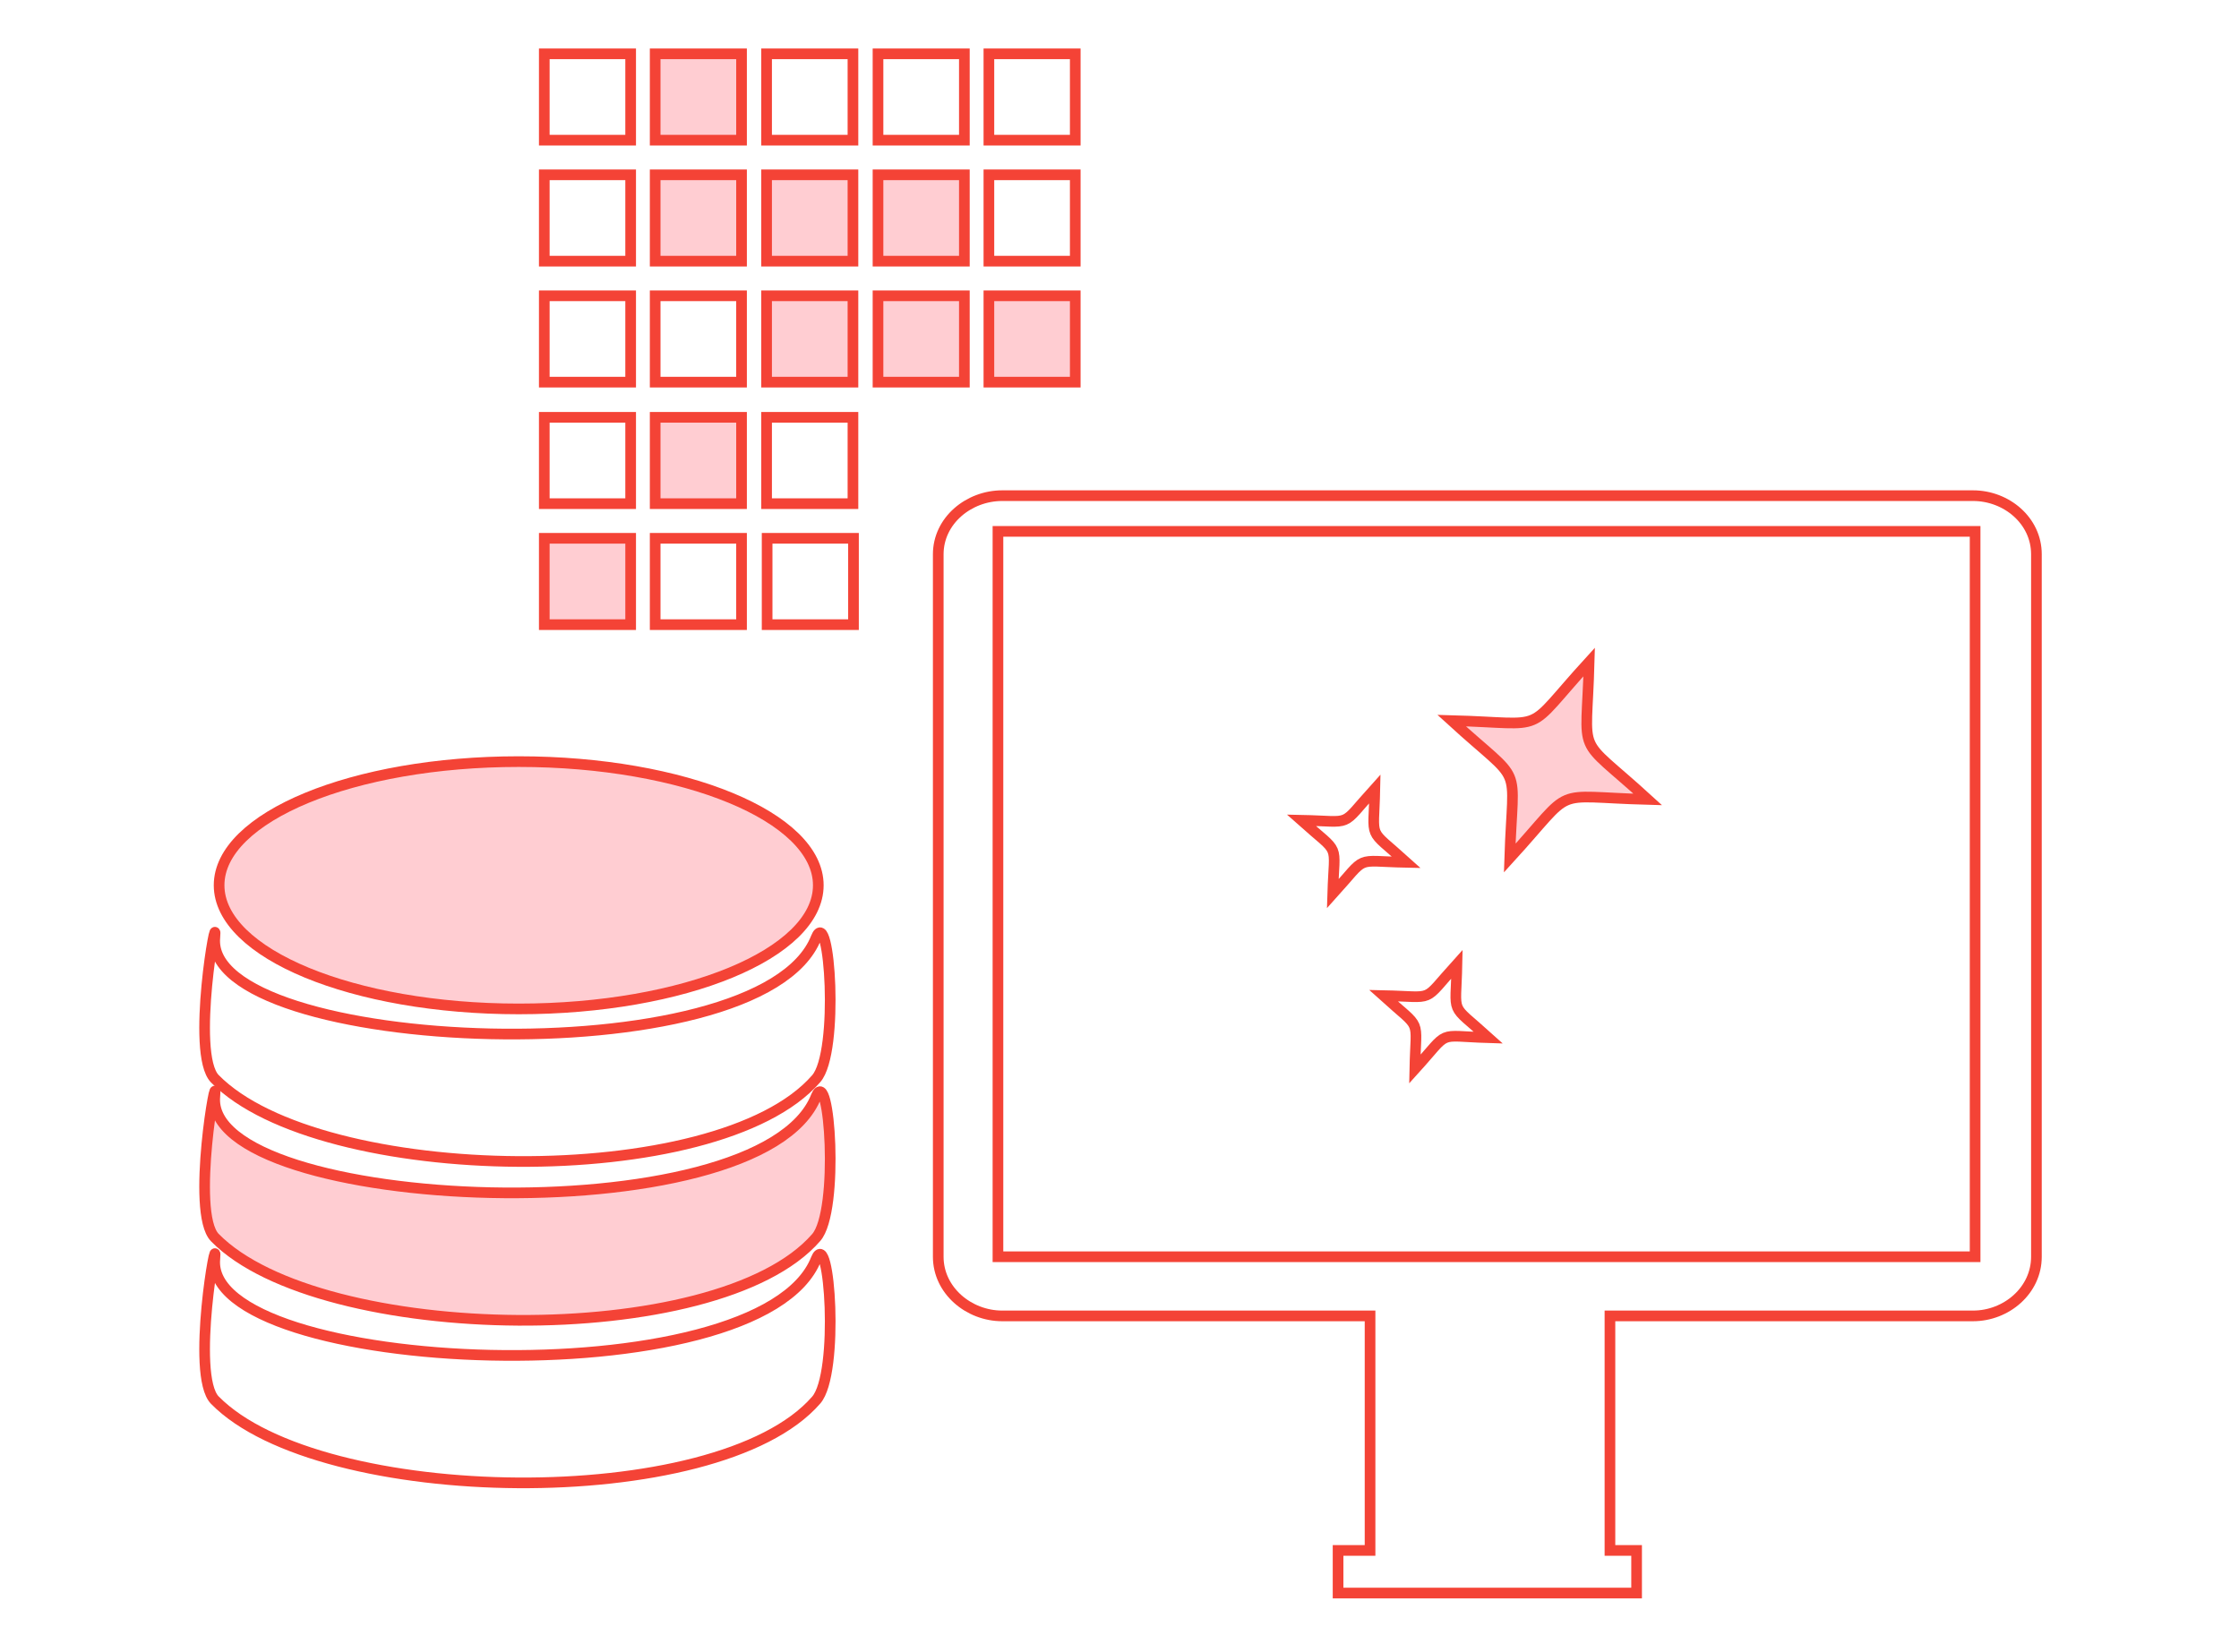 <?xml version="1.0" encoding="utf-8"?>
<!-- Generator: Adobe Illustrator 19.0.0, SVG Export Plug-In . SVG Version: 6.00 Build 0)  -->
<svg version="1.1" id="Слой_1" xmlns="http://www.w3.org/2000/svg" xmlns:xlink="http://www.w3.org/1999/xlink" x="0px" y="0px"
	 viewBox="-389 46 420 310" style="enable-background:new -389 46 420 310;" xml:space="preserve">
<style type="text/css">
	.st0{fill:none;stroke:#F44336;stroke-width:2;stroke-miterlimit:10;}
	.st1{fill:#FFCDD2;stroke:#F44336;stroke-width:2;stroke-miterlimit:10;}
	.st2{fill:none;stroke:#EC398C;stroke-width:2;stroke-miterlimit:10;}
	.st3{fill:#F9C4DE;stroke:#EC398C;stroke-width:2;stroke-miterlimit:10;}
</style>
<path id="XMLID_262_" class="st0" d="M-18.9,139H-201c-6.3,0-12,4.7-12,11v131.8c0,6.3,5.7,11.1,12,11.1h69v44h-6v8h56v-8h-5v-44
	h68.1c6.3,0,11.9-4.8,11.9-11.1V150C-7,143.7-12.6,139-18.9,139z"/>
<path id="XMLID_269_" class="st0" d="M-235.9,248.4c-18.5,21.3-93.1,20.1-112.8,0c-4.6-4.7,0.6-33.1,0-26.5
	c-2.1,21.7,102.4,26.5,112.8,0C-233.4,215.7-231.5,243.4-235.9,248.4z"/>
<g>
	<path id="XMLID_268_" class="st1" d="M-235.9,278.2c-18.5,21.3-93.1,20.1-112.8,0c-4.6-4.7,0.6-33.1,0-26.5
		c-2.1,21.7,102.4,26.5,112.8,0C-233.4,245.6-231.5,273.2-235.9,278.2z"/>
	<ellipse id="XMLID_267_" class="st1" cx="-291.7" cy="212.1" rx="56.2" ry="23.2"/>
</g>
<path id="XMLID_266_" class="st0" d="M-235.9,308.7c-18.5,21.3-93.1,20.1-112.8,0c-4.6-4.7,0.6-33.1,0-26.5
	c-2.1,21.7,102.4,26.5,112.8,0C-233.4,276.1-231.5,303.7-235.9,308.7z"/>
<rect id="XMLID_289_" x="-266.1" y="147" class="st0" width="16.2" height="16.2"/>
<rect id="XMLID_287_" x="-245.2" y="124.3" class="st0" width="16.2" height="16.2"/>
<rect id="XMLID_285_" x="-286.9" y="124.3" class="st0" width="16.2" height="16.2"/>
<rect id="XMLID_282_" x="-266.1" y="101.5" class="st0" width="16.2" height="16.2"/>
<rect id="XMLID_281_" x="-286.9" y="101.5" class="st0" width="16.2" height="16.2"/>
<rect id="XMLID_280_" x="-203.5" y="78.8" class="st0" width="16.2" height="16.2"/>
<rect id="XMLID_276_" x="-286.9" y="78.8" class="st0" width="16.2" height="16.2"/>
<rect id="XMLID_275_" x="-203.5" y="56.1" class="st0" width="16.2" height="16.2"/>
<rect id="XMLID_274_" x="-224.3" y="56.1" class="st0" width="16.2" height="16.2"/>
<rect id="XMLID_273_" x="-245.2" y="56.1" class="st0" width="16.2" height="16.2"/>
<rect id="XMLID_121_" x="-286.9" y="56.1" class="st0" width="16.2" height="16.2"/>
<rect id="XMLID_290_" x="-245.1" y="147" class="st0" width="16.2" height="16.2"/>
<rect id="XMLID_258_" x="-201.8" y="145.7" class="st0" width="183.3" height="136.1"/>
<g>
	<rect id="XMLID_288_" x="-286.9" y="147" class="st1" width="16.2" height="16.2"/>
	<rect id="XMLID_286_" x="-266.1" y="124.3" class="st1" width="16.2" height="16.2"/>
	<rect id="XMLID_284_" x="-224.3" y="101.5" class="st1" width="16.2" height="16.2"/>
	<rect id="XMLID_283_" x="-245.2" y="101.5" class="st1" width="16.2" height="16.2"/>
	<rect id="XMLID_279_" x="-224.3" y="78.8" class="st1" width="16.2" height="16.2"/>
	<rect id="XMLID_278_" x="-245.2" y="78.8" class="st1" width="16.2" height="16.2"/>
	<rect id="XMLID_277_" x="-266.1" y="78.8" class="st1" width="16.2" height="16.2"/>
	<rect id="XMLID_272_" x="-266.1" y="56.1" class="st1" width="16.2" height="16.2"/>
	<rect id="XMLID_291_" x="-203.5" y="101.5" class="st1" width="16.2" height="16.2"/>
	<path id="XMLID_260_" class="st1" d="M-79.9,196c-13.8-12.6-11.5-7.1-11-25.8c-12.6,13.8-7.1,11.5-25.8,11
		c13.8,12.6,11.5,7.1,10.9,25.8C-93.2,193.2-98.6,195.5-79.9,196z"/>
</g>
<path id="XMLID_259_" class="st0" d="M-109.8,240.7c-7.4-6.7-6.1-3.8-5.9-13.8c-6.7,7.4-3.8,6.1-13.8,5.9c7.4,6.7,6.1,3.8,5.9,13.8
	C-116.8,239.1-119.8,240.4-109.8,240.7z"/>
<path id="XMLID_234_" class="st0" d="M-139,213.7c6.7-7.4,3.8-6.1,13.8-5.9c-7.4-6.7-6.1-3.8-5.9-13.8c-6.7,7.4-3.8,6.1-13.8,5.9
	C-137.4,206.6-138.7,203.7-139,213.7z"/>
<g id="XMLID_1_">
	<path id="XMLID_32_" class="st2" d="M449.1,142.3H267c-6.3,0-12,4.7-12,11v131.8c0,6.3,5.7,11.1,12,11.1h69v44h-6v8h56v-8h-5v-44
		h68.1c6.3,0,11.9-4.8,11.9-11.1V153.3C461,147,455.4,142.3,449.1,142.3z"/>
	<g id="XMLID_27_">
		<path id="XMLID_31_" class="st2" d="M232.1,251.7c-18.5,21.3-93.1,20.1-112.8,0c-4.6-4.7,0.6-33.1,0-26.5
			c-2.1,21.7,102.4,26.5,112.8,0C234.6,219,236.5,246.7,232.1,251.7z"/>
		<path id="XMLID_30_" class="st3" d="M232.1,281.5c-18.5,21.3-93.1,20.1-112.8,0c-4.6-4.7,0.6-33.1,0-26.5
			c-2.1,21.7,102.4,26.5,112.8,0C234.6,248.9,236.5,276.5,232.1,281.5z"/>
		<ellipse id="XMLID_29_" class="st3" cx="176.3" cy="215.4" rx="56.2" ry="23.2"/>
		<path id="XMLID_28_" class="st2" d="M232.1,312c-18.5,21.3-93.1,20.1-112.8,0c-4.6-4.7,0.6-33.1,0-26.5
			c-2.1,21.7,102.4,26.5,112.8,0C234.6,279.4,236.5,307,232.1,312z"/>
	</g>
	<rect id="XMLID_26_" x="201.9" y="150.3" class="st2" width="16.2" height="16.2"/>
	<rect id="XMLID_25_" x="181.1" y="150.3" class="st3" width="16.2" height="16.2"/>
	<rect id="XMLID_24_" x="222.8" y="127.6" class="st2" width="16.2" height="16.2"/>
	<rect id="XMLID_23_" x="201.9" y="127.6" class="st3" width="16.2" height="16.2"/>
	<rect id="XMLID_22_" x="181.1" y="127.6" class="st2" width="16.2" height="16.2"/>
	<rect id="XMLID_21_" x="243.7" y="104.8" class="st3" width="16.2" height="16.2"/>
	<rect id="XMLID_20_" x="222.8" y="104.8" class="st3" width="16.2" height="16.2"/>
	<rect id="XMLID_19_" x="201.9" y="104.8" class="st2" width="16.2" height="16.2"/>
	<rect id="XMLID_18_" x="181.1" y="104.8" class="st2" width="16.2" height="16.2"/>
	<rect id="XMLID_17_" x="264.5" y="82.1" class="st2" width="16.2" height="16.2"/>
	<rect id="XMLID_16_" x="243.7" y="82.1" class="st3" width="16.2" height="16.2"/>
	<rect id="XMLID_15_" x="222.8" y="82.1" class="st3" width="16.2" height="16.2"/>
	<rect id="XMLID_14_" x="201.9" y="82.1" class="st3" width="16.2" height="16.2"/>
	<rect id="XMLID_13_" x="181.1" y="82.1" class="st2" width="16.2" height="16.2"/>
	<rect id="XMLID_12_" x="264.5" y="59.4" class="st2" width="16.2" height="16.2"/>
	<rect id="XMLID_11_" x="243.7" y="59.4" class="st2" width="16.2" height="16.2"/>
	<rect id="XMLID_10_" x="222.8" y="59.4" class="st2" width="16.2" height="16.2"/>
	<rect id="XMLID_9_" x="201.9" y="59.4" class="st3" width="16.2" height="16.2"/>
	<rect id="XMLID_8_" x="181.1" y="59.4" class="st2" width="16.2" height="16.2"/>
	<rect id="XMLID_7_" x="222.9" y="150.3" class="st2" width="16.2" height="16.2"/>
	<rect id="XMLID_6_" x="264.5" y="104.8" class="st3" width="16.2" height="16.2"/>
	<rect id="XMLID_5_" x="266.2" y="149" class="st2" width="183.3" height="136.1"/>
	<path id="XMLID_4_" class="st3" d="M388.1,199.3c-13.8-12.6-11.5-7.1-11-25.8c-12.6,13.8-7.1,11.5-25.8,11
		c13.8,12.6,11.5,7.1,10.9,25.8C374.8,196.5,369.4,198.8,388.1,199.3z"/>
	<path id="XMLID_3_" class="st2" d="M358.2,244c-7.4-6.7-6.1-3.8-5.9-13.8c-6.7,7.4-3.8,6.1-13.8,5.9c7.4,6.7,6.1,3.8,5.9,13.8
		C351.2,242.4,348.2,243.7,358.2,244z"/>
	<path id="XMLID_2_" class="st2" d="M329,217c6.7-7.4,3.8-6.1,13.8-5.9c-7.4-6.7-6.1-3.8-5.9-13.8c-6.7,7.4-3.8,6.1-13.8,5.9
		C330.6,209.9,329.3,207,329,217z"/>
</g>
</svg>
